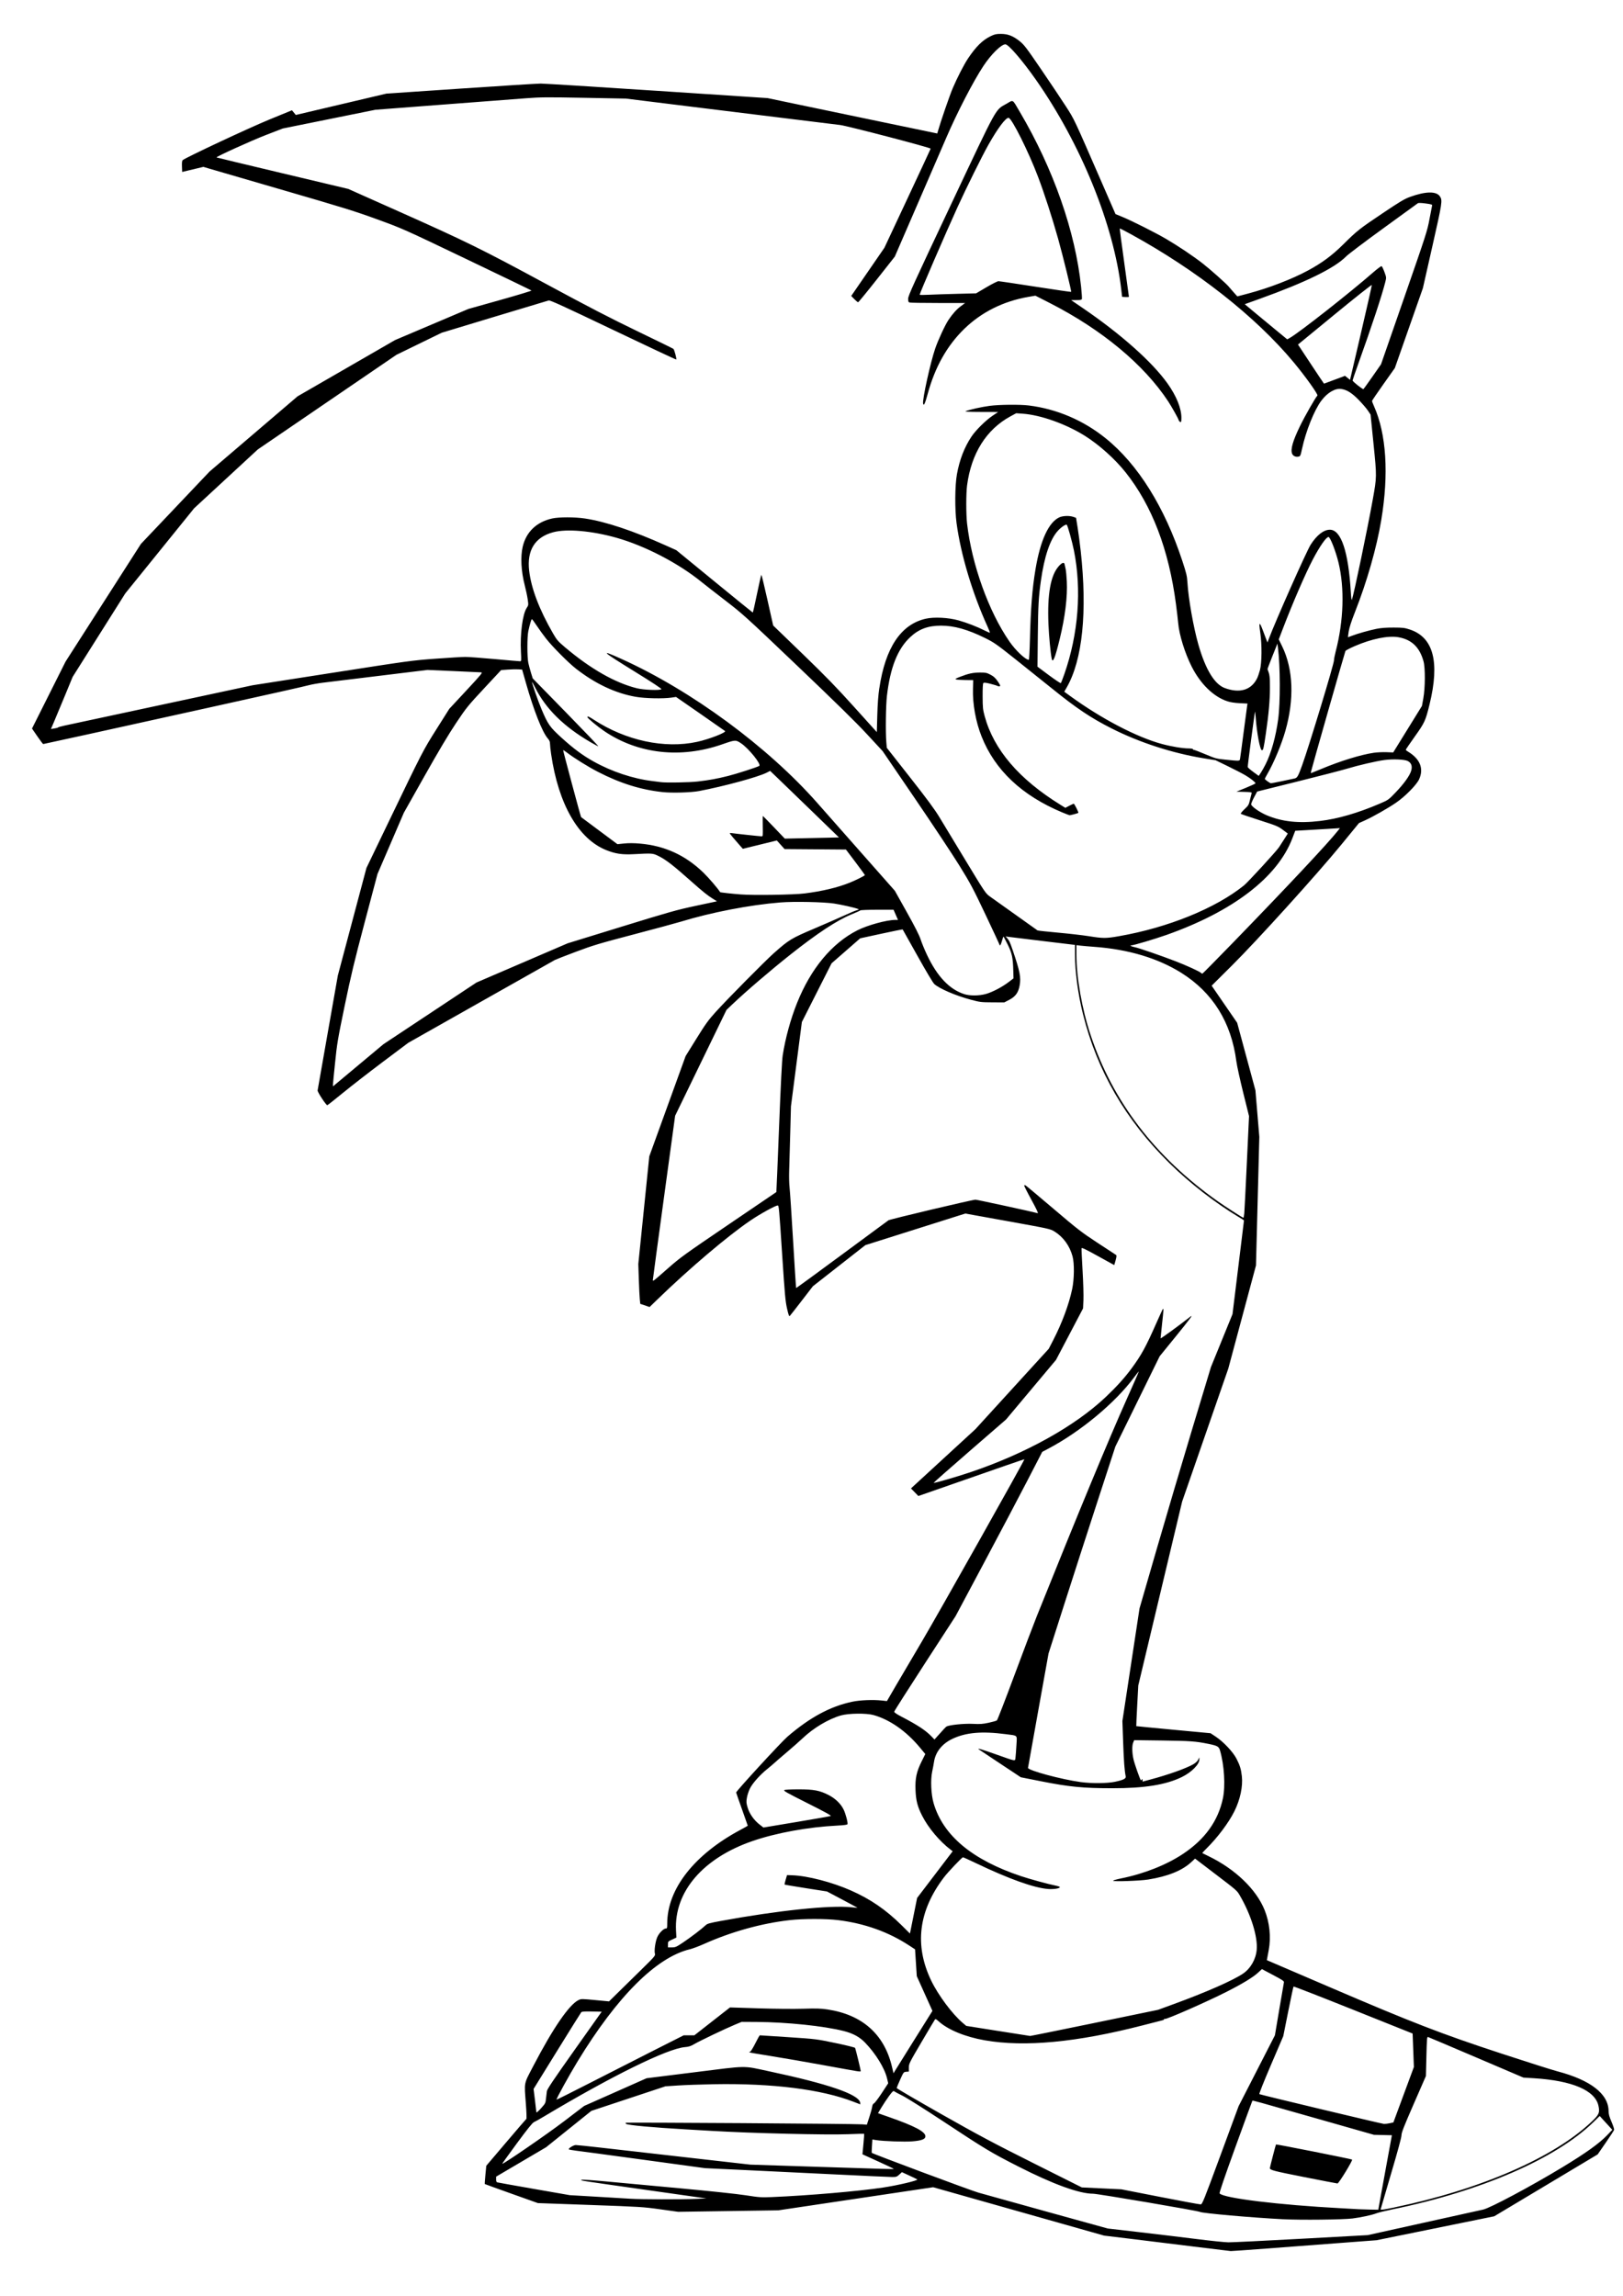 <?xml version="1.0" encoding="UTF-8" standalone="no"?>
<!-- Created with Inkscape (http://www.inkscape.org/) -->

<svg
   xmlns:dc="http://purl.org/dc/elements/1.1/"
   xmlns:cc="http://creativecommons.org/ns#"
   xmlns:rdf="http://www.w3.org/1999/02/22-rdf-syntax-ns#"
   xmlns:svg="http://www.w3.org/2000/svg"
   xmlns="http://www.w3.org/2000/svg"
   xmlns:sodipodi="http://sodipodi.sourceforge.net/DTD/sodipodi-0.dtd"
   xmlns:inkscape="http://www.inkscape.org/namespaces/inkscape"
   width="210mm"
   height="297mm"
   viewBox="0 0 744.094 1052.362"
   id="svg2"
   version="1.1"
   inkscape:version="0.91 r13725"
   sodipodi:docname="gravure-sega-sonic-relax-geek-1.svg">
  <title
     id="title3349">Sonic Relax</title>
  <defs
     id="defs4" />
  <sodipodi:namedview
     id="base"
     pagecolor="#ffffff"
     bordercolor="#666666"
     borderopacity="1.0"
     inkscape:pageopacity="0.0"
     inkscape:pageshadow="2"
     inkscape:zoom="0.35"
     inkscape:cx="847.99996"
     inkscape:cy="288.57143"
     inkscape:document-units="px"
     inkscape:current-layer="layer1"
     showgrid="false"
     inkscape:window-width="1538"
     inkscape:window-height="877"
     inkscape:window-x="-8"
     inkscape:window-y="-8"
     inkscape:window-maximized="1" />
  <g
     inkscape:label="Calque 1"
     inkscape:groupmode="layer"
     id="layer1">
    <path
       style="fill:#000000"
       d="m 546.755,1029.724 c -9.248,-1.149 -22.156,-2.735 -28.684,-3.524 l -11.869,-1.434 -39.192,-11.088 -39.192,-11.088 -35.486,5.294 -35.486,5.294 -22.972,0.339 -22.972,0.339 -8.186,-1.143 c -7.871,-1.099 -9.108,-1.176 -32.148,-1.998 l -23.962,-0.856 -12.115,-4.313 c -6.663,-2.372 -12.167,-4.365 -12.23,-4.429 -0.063,-0.064 0.065,-1.973 0.285,-4.242 l 0.4,-4.127 9.062,-10.661 c 4.984,-5.863 9.181,-10.743 9.327,-10.843 0.146,-0.1 0.046,-3.098 -0.221,-6.662 -0.79,-10.525 -1.099,-8.954 3.486,-17.745 8.974,-17.207 16.394,-28.004 20.645,-30.042 1.211,-0.58 1.481,-0.58 7.618,0.003 l 6.363,0.604 3.53,-3.475 c 1.942,-1.911 6.736,-6.618 10.653,-10.459 6.928,-6.793 7.115,-7.011 6.841,-7.983 -0.381,-1.355 0.21,-5.477 1.077,-7.512 0.776,-1.822 2.9,-3.979 3.919,-3.979 0.594,0 0.658,-0.223 0.658,-2.288 0,-15.791 12.349,-31.592 33.548,-42.927 1.859,-0.994 3.38,-1.85 3.38,-1.903 0,-0.053 -1.175,-3.388 -2.611,-7.412 -1.436,-4.024 -2.66,-7.537 -2.72,-7.808 -0.118,-0.531 20.608,-23.085 23.52,-25.595 10.246,-8.832 19.694,-13.924 29.734,-16.022 3.601,-0.753 9.502,-0.99 13.567,-0.546 l 2.308,0.252 4.111,-7.08 c 2.261,-3.894 7.667,-13.076 12.013,-20.404 7.293,-12.294 47.13,-83.098 46.891,-83.34 -0.087,-0.088 -9.248,3.082 -46.408,16.06 l -2.187,0.764 -1.7,-1.739 -1.7,-1.739 14.767,-13.573 14.767,-13.573 16.815,-18.422 16.815,-18.422 2.04,-3.954 c 4.056,-7.863 7.229,-16.408 8.705,-23.439 0.965,-4.599 1.047,-11.756 0.171,-14.989 -1.319,-4.869 -4.287,-8.941 -8.322,-11.417 -1.903,-1.168 -2.333,-1.263 -21.391,-4.702 l -19.449,-3.51 -22.915,7.241 -22.915,7.241 -12.034,9.429 -12.034,9.429 -5.043,6.551 c -2.774,3.603 -5.241,6.752 -5.483,6.998 -0.366,0.373 -0.583,-0.18 -1.305,-3.331 -0.756,-3.296 -1.035,-6.349 -2.187,-23.929 -1.493,-22.766 -1.542,-23.316 -2.119,-23.316 -1.041,0 -8.091,3.891 -12.561,6.933 -10.505,7.15 -28.068,22.062 -42.676,36.236 l -3.469,3.366 -2.143,-0.728 -2.143,-0.728 -0.216,-2.138 c -0.119,-1.176 -0.32,-5.285 -0.446,-9.132 l -0.23,-6.995 2.514,-24.661 2.514,-24.661 8.328,-22.987 8.328,-22.987 4.913,-7.921 c 4.218,-6.8 5.473,-8.541 8.877,-12.306 5.31,-5.875 22.638,-23.394 26.705,-26.999 6.908,-6.123 7.921,-6.739 18.466,-11.22 5.279,-2.243 11.453,-4.939 13.72,-5.989 2.267,-1.051 4.767,-2.104 5.557,-2.341 1.333,-0.4 1.38,-0.451 0.659,-0.724 -1.577,-0.596 -7.474,-1.921 -10.832,-2.434 -4.757,-0.726 -18.38,-1.003 -24.608,-0.5 -14.076,1.137 -31.664,4.533 -45.662,8.818 -2.062,0.631 -11.761,3.254 -21.553,5.829 -15.998,4.207 -18.692,5.015 -26.56,7.972 -4.815,1.81 -9.118,3.484 -9.561,3.721 -0.443,0.237 -15.76,8.883 -34.038,19.213 l -33.231,18.782 -11.609,8.713 c -6.385,4.792 -14.678,11.231 -18.43,14.308 -3.752,3.077 -6.942,5.592 -7.089,5.589 -0.581,-0.012 -4.552,-6.062 -4.444,-6.771 0.06,-0.395 2.172,-12.409 4.693,-26.698 l 4.583,-25.98 6.556,-24.648 6.556,-24.648 9.624,-19.985 c 16.377,-34.008 16.257,-33.776 22.583,-43.801 l 5.78,-9.161 7.741,-8.325 c 7.061,-7.594 7.662,-8.332 6.85,-8.4 -0.49,-0.042 -6.232,-0.306 -12.76,-0.588 l -11.869,-0.512 -21.925,2.675 c -12.059,1.471 -23.706,2.891 -25.882,3.154 -2.176,0.263 -5.143,0.789 -6.594,1.168 -2.789,0.729 -14.425,3.34 -45.17,10.137 -49.418,10.925 -76.346,16.845 -76.573,16.834 -0.137,-0.007 -1.348,-1.609 -2.691,-3.561 l -2.442,-3.548 7.693,-15.342 7.693,-15.342 17.279,-26.979 17.279,-26.979 15.716,-16.565 15.716,-16.565 20.188,-17.252 20.188,-17.252 22.344,-12.893 22.344,-12.893 16.815,-7.137 16.815,-7.137 14.584,-4.098 c 8.021,-2.254 14.475,-4.208 14.342,-4.342 -0.133,-0.134 -13.446,-6.562 -29.585,-14.285 -29.248,-13.996 -29.382,-14.056 -41.048,-18.312 -10.249,-3.739 -15.58,-5.396 -42.862,-13.316 -17.136,-4.975 -32.455,-9.434 -34.042,-9.909 l -2.884,-0.864 -4.864,1.166 -4.864,1.166 -0.097,-2.495 c -0.067,-1.719 0.036,-2.624 0.33,-2.908 1.105,-1.069 30.371,-14.781 39.771,-18.634 l 10.33,-4.234 0.887,1.073 0.887,1.073 20.765,-4.893 20.765,-4.893 33.96,-2.296 c 18.678,-1.263 35.228,-2.299 36.778,-2.303 1.55,-0.004 25.585,1.492 53.412,3.325 l 50.595,3.332 15.166,3.176 c 8.342,1.747 25.849,5.395 38.905,8.108 l 23.739,4.933 0.29,-1.032 c 1.182,-4.203 5.387,-16.411 6.78,-19.684 2.044,-4.803 5.184,-10.916 7.016,-13.656 3.655,-5.468 6.727,-8.484 10.454,-10.264 1.785,-0.853 2.515,-1.012 4.616,-1.009 3.213,0.005 5.522,0.895 8.564,3.299 2.068,1.635 3.02,2.881 9.851,12.885 4.159,6.092 9.249,13.699 11.313,16.905 4.062,6.312 3.438,4.986 16.948,35.996 l 5.887,13.513 3.157,1.298 c 4.425,1.819 15.232,7.263 20.137,10.142 5.618,3.298 12.647,8.025 16.815,11.307 3.678,2.896 10.876,9.314 11.852,10.567 0.321,0.413 1.33,1.574 2.241,2.582 l 1.657,1.832 4.901,-1.295 c 9.454,-2.499 20.194,-6.632 27.464,-10.57 6.502,-3.521 11.009,-6.855 16.174,-11.963 6.458,-6.386 7.329,-7.075 18.144,-14.34 7.71,-5.179 9.936,-6.511 12.36,-7.397 7.252,-2.651 12.231,-2.739 13.849,-0.244 1.201,1.852 1.078,2.662 -3.463,22.736 l -4.36,19.273 -6.431,18.319 -6.431,18.319 -5.239,7.394 c -2.881,4.067 -5.239,7.537 -5.239,7.713 0,0.176 0.436,1.301 0.969,2.502 5.626,12.668 6.786,30.99 3.291,52.005 -2.118,12.736 -6.555,28.278 -12.055,42.228 -1.658,4.205 -2.603,7.125 -2.884,8.91 -0.23,1.46 -0.375,2.655 -0.322,2.655 0.053,0 0.822,-0.289 1.71,-0.642 2.446,-0.974 8.109,-2.576 11.434,-3.235 2.036,-0.403 4.468,-0.583 7.748,-0.574 4.27,0.013 5.068,0.109 7.471,0.906 10.829,3.587 13.786,14.872 9.008,34.384 -1.823,7.445 -2.219,8.306 -6.744,14.659 -2.272,3.19 -4.131,5.917 -4.131,6.059 0,0.143 0.434,0.519 0.965,0.835 5.587,3.334 7.394,7.823 5.128,12.739 -1.178,2.556 -6.39,7.842 -10.544,10.694 -3.666,2.517 -10.626,6.475 -14.275,8.117 l -2.735,1.231 -8.015,9.79 c -11.213,13.696 -38.364,43.701 -50.15,55.422 l -9.378,9.326 5.845,8.499 5.845,8.499 4.189,15.482 4.189,15.482 0.892,10.659 0.892,10.659 -0.766,29.478 -0.765,29.478 -6.349,23.649 -6.349,23.649 -10.58,30.477 -10.58,30.477 -10.05,42.135 -10.05,42.135 -0.502,9.295 c -0.276,5.113 -0.464,9.324 -0.417,9.359 0.047,0.035 7.726,0.779 17.065,1.655 l 16.98,1.592 2.308,1.522 c 3.623,2.389 7.997,7.034 9.623,10.218 1.554,3.045 2.056,4.696 2.426,7.994 0.524,4.665 -0.777,10.738 -3.447,16.095 -2.604,5.225 -7.766,12.097 -12.797,17.04 -1.115,1.096 -1.963,2.034 -1.884,2.084 0.079,0.051 1.331,0.666 2.782,1.367 12.274,5.933 21.926,15.192 25.772,24.722 2.296,5.69 2.994,12.402 1.901,18.298 -0.271,1.466 -0.577,3.12 -0.68,3.676 l -0.186,1.011 28.799,12.361 c 37.939,16.284 51.174,21.404 78.605,30.408 11.776,3.865 23.377,7.545 25.781,8.177 15.304,4.024 23.49,10.406 23.49,18.314 0,1.27 0.347,2.522 1.34,4.835 0.737,1.717 1.277,3.364 1.201,3.66 -0.077,0.296 -1.806,2.954 -3.842,5.906 l -3.702,5.367 -23.712,14.185 -23.712,14.185 -26.951,5.484 -26.951,5.484 -17.639,1.335 c -9.702,0.734 -24.597,1.861 -33.101,2.505 -8.504,0.643 -15.774,1.155 -16.156,1.137 -0.381,-0.018 -8.26,-0.973 -17.509,-2.122 z m 49.825,-3.511 30.482,-1.669 25.623,-5.673 c 14.093,-3.12 26.365,-5.836 27.271,-6.034 3.272,-0.716 21.952,-10.684 36.24,-19.338 11.045,-6.69 17.006,-10.967 20.758,-14.893 l 2.238,-2.342 -2.887,-3.16 -2.887,-3.16 -2.827,2.753 c -17.28,16.825 -51.449,31.67 -92.141,40.031 -3.244,0.667 -6.594,1.489 -7.443,1.827 -1.892,0.753 -7.122,1.884 -10.892,2.355 -4.504,0.562 -23.739,0.77 -31.982,0.346 -14.327,-0.738 -36.884,-2.731 -37.975,-3.355 -0.913,-0.522 -46.834,-8.335 -48.992,-8.335 -6.382,0 -18.34,-4.355 -34.365,-12.515 -12.543,-6.387 -14.959,-7.841 -34.969,-21.047 -8.081,-5.333 -16.223,-10.453 -18.094,-11.377 -1.871,-0.924 -3.596,-1.844 -3.834,-2.043 -0.336,-0.281 -0.846,0.203 -2.281,2.163 -1.017,1.389 -2.577,3.737 -3.467,5.218 l -1.619,2.692 5.014,1.756 c 11.834,4.145 16.718,6.721 16.718,8.82 0,1.333 -1.675,1.98 -6.041,2.333 -3.582,0.289 -13.337,-0.058 -16.581,-0.589 l -1.686,-0.276 -0.193,3.013 c -0.106,1.657 -0.156,3.051 -0.111,3.097 0.495,0.5 45.165,17.176 48.845,18.234 2.72,0.782 17.186,4.806 32.146,8.942 l 27.201,7.519 14.837,1.718 c 8.16,0.945 19.955,2.363 26.212,3.152 6.256,0.788 12.685,1.45 14.287,1.471 1.602,0.02 16.629,-0.714 33.395,-1.632 z m 35.876,-16.4 c 0.302,-1.694 1.704,-9.376 3.116,-17.07 l 2.567,-13.989 -4.098,-0.093 -4.098,-0.093 -25.603,-7.289 c -29.309,-8.344 -29.985,-8.531 -30.168,-8.329 -0.075,0.083 -3.557,9.589 -7.737,21.126 -4.993,13.779 -7.495,21.105 -7.293,21.352 1.79,2.179 27.219,5.279 55.698,6.792 3.717,0.197 7.427,0.404 8.243,0.459 0.816,0.055 3.135,0.126 5.154,0.158 l 3.67,0.058 0.55,-3.081 z m -34.734,-11.921 c -13.926,-2.75 -15.502,-3.166 -15.519,-4.091 -0.006,-0.339 2.666,-10.677 2.796,-10.819 0.161,-0.175 34.605,6.665 34.892,6.93 0.392,0.361 -6.098,10.967 -6.701,10.951 -0.272,-0.01 -7.233,-1.344 -15.469,-2.97 z m 41.419,13.987 c 39.791,-8.286 73.436,-22.947 90.829,-39.579 3.168,-3.029 3.535,-3.924 2.877,-7.021 -1.499,-7.061 -11.978,-11.55 -29.516,-12.645 l -4.91,-0.307 -21.596,-9.222 c -11.878,-5.072 -21.831,-9.292 -22.119,-9.377 -0.466,-0.138 -0.548,0.847 -0.746,8.868 l -0.223,9.023 -5.6,12.824 c -4.528,10.367 -5.6,13.11 -5.6,14.318 0,0.958 -1.715,7.291 -4.781,17.653 -2.629,8.888 -4.781,16.232 -4.781,16.321 0,0.331 1.421,0.134 6.168,-0.855 z m -79.575,-23.965 8.298,-22.483 8.322,-16.243 8.322,-16.243 1.979,-11.736 c 1.089,-6.455 2.053,-12.061 2.142,-12.459 0.144,-0.64 -0.424,-1.034 -4.96,-3.436 l -5.122,-2.713 -1.839,1.698 c -2.246,2.074 -7.273,5.121 -14.37,8.711 -9.369,4.739 -27.719,12.8 -28.305,12.433 -0.166,-0.103 -0.301,-0.047 -0.301,0.126 0,0.173 -0.334,0.393 -0.742,0.49 -0.408,0.097 -4.525,1.152 -9.149,2.344 -30.151,7.774 -54.099,10.036 -72.371,6.836 -9.03,-1.581 -16.9,-4.833 -21.206,-8.764 -0.988,-0.902 -1.373,-1.084 -1.621,-0.766 -0.179,0.23 -2.942,4.87 -6.141,10.311 -5.638,9.591 -5.816,9.95 -5.816,11.721 l 0,1.827 -1.208,0.103 c -1.192,0.102 -1.23,0.151 -2.786,3.601 -0.868,1.924 -1.585,3.655 -1.594,3.848 -0.01,0.193 9.18,5.559 20.42,11.925 17.242,9.765 23.877,13.298 42.45,22.603 l 22.013,11.029 9.067,0.435 9.067,0.435 17.804,3.487 c 9.792,1.918 18.152,3.459 18.577,3.424 0.71,-0.058 1.441,-1.874 9.071,-22.546 z m -240.474,20.026 4.78,-0.208 -27.86,-3.951 c -31.543,-4.474 -29.81,-4.204 -29.428,-4.59 0.162,-0.164 4.854,0.14 10.818,0.701 5.793,0.545 21.14,1.968 34.106,3.163 13.876,1.279 26.355,2.603 30.333,3.22 6.257,0.969 7.15,1.031 12.034,0.828 16.662,-0.692 39.726,-2.669 50.989,-4.371 6.871,-1.038 16.138,-3.238 15.664,-3.717 -0.096,-0.097 -1.717,-0.886 -3.604,-1.754 l -3.43,-1.579 -1.202,1.113 c -1.096,1.014 -1.385,1.113 -3.268,1.112 -1.136,-3.3e-4 -14.083,-0.593 -28.772,-1.318 -14.688,-0.724 -33.531,-1.636 -41.873,-2.027 l -15.166,-0.709 -27.695,-3.785 c -15.232,-2.082 -29.29,-3.975 -31.24,-4.207 -1.949,-0.232 -3.544,-0.532 -3.544,-0.666 0,-0.58 2.278,-1.943 3.247,-1.943 0.573,0 5.603,0.521 11.179,1.157 5.576,0.636 23.342,2.657 39.482,4.49 l 29.344,3.333 25.717,0.836 c 38.495,1.251 40.059,1.295 40.059,1.115 0,-0.091 -3.23,-1.633 -7.178,-3.426 l -7.178,-3.26 0.441,-4.655 c 0.243,-2.56 0.394,-4.697 0.337,-4.75 -0.058,-0.052 -3.369,0.036 -7.358,0.196 -9.849,0.396 -44.604,-0.455 -62.644,-1.534 -1.632,-0.098 -6.899,-0.404 -11.705,-0.68 -15.139,-0.871 -26.434,-1.902 -27.393,-2.501 -0.246,-0.154 -0.34,-0.388 -0.209,-0.521 0.251,-0.254 105.126,0.435 108.557,0.714 l 1.99,0.161 1.12,-3.416 c 0.616,-1.879 1.204,-4.016 1.307,-4.748 0.127,-0.905 0.402,-1.428 0.859,-1.631 0.37,-0.164 1.986,-2.301 3.591,-4.747 l 2.919,-4.449 -0.535,-2.247 c -1.119,-4.696 -5.164,-11.281 -10.039,-16.343 -2.543,-2.64 -5.495,-4.252 -9.797,-5.35 -9.014,-2.301 -26.091,-4.082 -39.894,-4.162 l -6.924,-0.04 -3.132,1.299 c -4.334,1.797 -16.231,7.483 -18.638,8.908 -1.573,0.931 -2.462,1.216 -4.285,1.37 -8.025,0.68 -33.645,13.296 -64.615,31.818 -1.995,1.193 -4.059,2.353 -4.586,2.579 -0.673,0.287 -3.001,3.183 -7.793,9.693 -3.759,5.106 -6.789,9.334 -6.735,9.394 0.323,0.358 20.579,-13.568 28.346,-19.489 l 9.232,-7.037 14.306,-6.347 14.306,-6.347 21.929,-2.738 c 25.105,-3.135 21.793,-3.091 34.193,-0.454 27.13,5.769 41.074,10.549 41.789,14.325 0.087,0.458 0.119,0.832 0.071,0.832 -0.047,0 -1.449,-0.532 -3.115,-1.182 -14.594,-5.694 -37.246,-8.534 -64.133,-8.041 -5.803,0.106 -13.147,0.365 -16.32,0.576 l -5.77,0.382 -16.98,5.629 -16.98,5.629 -10.374,8.334 -10.374,8.334 -11.456,6.74 -11.456,6.74 -0.012,1.227 c -0.009,0.887 0.148,1.275 0.565,1.4 0.317,0.095 7.921,1.453 16.897,3.018 l 16.32,2.845 11.705,0.679 c 6.438,0.373 13.633,0.802 15.991,0.953 5.09,0.325 23.404,0.373 30.168,0.079 z m 59.183,-61.172 c -8.342,-1.525 -19.538,-3.466 -24.881,-4.312 -5.343,-0.846 -9.778,-1.603 -9.856,-1.681 -0.077,-0.078 0.111,-0.24 0.419,-0.36 0.308,-0.119 1.369,-1.847 2.358,-3.838 0.989,-1.992 1.908,-3.621 2.042,-3.621 0.134,-4e-5 6.001,0.382 13.037,0.848 12.739,0.844 12.83,0.856 21.584,2.677 4.835,1.006 8.903,2.011 9.04,2.233 0.246,0.4 2.577,9.968 2.577,10.58 0,0.463 0.147,0.486 -16.32,-2.525 z m 258.923,26.473 1.62,-0.351 4.702,-12.705 4.702,-12.705 -0.288,-7.668 -0.288,-7.668 -27.201,-10.885 c -14.96,-5.987 -27.289,-10.788 -27.396,-10.669 -0.107,0.119 -1.21,5.285 -2.451,11.48 l -2.256,11.264 -5.66,13.218 c -3.405,7.952 -5.515,13.276 -5.297,13.363 1.168,0.468 56.27,13.636 57.139,13.654 0.58,0.013 1.784,-0.135 2.675,-0.328 z M 250.323,961.947 c 0.119,-1.199 0.303,-2.735 0.408,-3.413 0.144,-0.931 3.245,-5.541 12.658,-18.819 l 12.467,-17.586 -4.49,-0.093 c -3.325,-0.069 -4.589,0.017 -4.872,0.333 -0.21,0.234 -5.216,8.245 -11.124,17.801 l -10.741,17.374 0.63,5.108 c 0.346,2.81 0.637,5.333 0.647,5.608 0.01,0.275 0.958,-0.543 2.109,-1.817 2.015,-2.231 2.099,-2.396 2.308,-4.497 z m 49.217,-21.961 13.914,-7.032 2.444,0 2.444,0 8.171,-6.39 8.171,-6.39 13.058,0.412 c 7.466,0.235 16.235,0.314 20.477,0.184 6.092,-0.187 8.083,-0.128 11.132,0.328 15.909,2.381 26.009,11.312 29.555,26.133 l 0.746,3.119 0.667,-1.121 c 0.367,-0.616 4.048,-6.517 8.179,-13.112 4.132,-6.595 7.846,-12.524 8.253,-13.175 l 0.741,-1.184 -3.588,-7.959 -3.588,-7.959 -0.394,-6.144 -0.394,-6.144 -2.658,-1.739 c -9.57,-6.262 -20.437,-10.147 -32.603,-11.655 -5.629,-0.698 -16.122,-0.691 -22.313,0.014 -12.933,1.473 -26.817,5.348 -39.4,10.997 -2.176,0.977 -4.995,2.027 -6.264,2.333 -15.42,3.721 -33.345,21.626 -51.499,51.442 -3.808,6.254 -9.661,16.858 -9.661,17.502 0,0.112 6.862,-3.314 15.249,-7.612 8.387,-4.299 21.51,-10.98 29.163,-14.848 z m 202.26,-12.706 29.128,-6.007 6.924,-2.531 c 15.105,-5.522 27.4,-10.922 32.042,-14.073 3.492,-2.37 5.904,-6.6 6.269,-10.993 0.496,-5.98 -2.622,-16.009 -7.683,-24.715 -1.427,-2.454 -1.063,-2.139 -12.579,-10.912 l -7.999,-6.093 -1.833,1.692 c -4.137,3.819 -10.677,6.453 -19.591,7.888 -3.849,0.62 -16.156,1.052 -16.156,0.567 0,-0.184 1.669,-0.67 3.709,-1.08 10.517,-2.114 20.861,-6.225 28.467,-11.313 9.982,-6.677 15.965,-15.025 18.16,-25.34 1.213,-5.696 0.63,-15.343 -1.327,-21.983 -0.538,-1.824 -1.144,-2.17 -5.272,-3.016 -5.837,-1.195 -8.407,-1.383 -21.182,-1.549 l -12.887,-0.167 -0.466,1.117 c -0.593,1.421 -0.523,4.775 0.161,7.718 0.5,2.15 2.948,9.112 3.345,9.513 0.102,0.103 0.323,-0.033 0.492,-0.303 0.244,-0.39 0.308,-0.343 0.312,0.233 l 0.005,0.723 3.585,-0.95 c 7.989,-2.117 16.404,-5.11 19.656,-6.989 1.036,-0.599 1.892,-1.396 2.224,-2.07 l 0.54,-1.096 0.021,0.939 c 0.051,2.25 -3.612,5.927 -8.057,8.09 -7.321,3.562 -17.107,5.132 -31.917,5.122 -13.375,-0.01 -19.716,-0.632 -32.682,-3.206 l -9.208,-1.829 -9.585,-6.353 c -5.272,-3.494 -9.647,-6.407 -9.723,-6.473 -0.68,-0.592 1.234,-0.035 7.591,2.21 9.989,3.527 9.064,3.384 9.304,1.442 0.109,-0.884 0.298,-3.426 0.42,-5.65 0.259,-4.729 0.792,-4.184 -4.813,-4.92 -11.087,-1.456 -18.404,-0.807 -24.65,2.186 -4.658,2.232 -7.653,6.006 -8.322,10.486 -0.161,1.075 -0.537,3.079 -0.836,4.453 -0.818,3.76 -0.518,10.502 0.644,14.489 4.322,14.819 17.708,25.994 40.082,33.461 4.163,1.389 12.433,3.647 15.913,4.344 1.043,0.209 1.896,0.513 1.896,0.676 0,0.619 -2.821,1.065 -5.44,0.861 -6.469,-0.504 -17.987,-4.632 -33.079,-11.856 -3.071,-1.47 -5.73,-2.672 -5.909,-2.672 -0.455,0 -6.853,6.742 -8.692,9.16 -11.691,15.369 -13.66,31.11 -5.913,47.285 3.216,6.715 9.696,15.415 14.524,19.498 l 1.59,1.345 14.454,2.287 c 7.95,1.258 14.625,2.304 14.835,2.325 0.209,0.021 13.488,-2.665 29.509,-5.969 z m -188.592,-36.91 c 3.426,-2.291 8.541,-6.194 10.276,-7.84 0.813,-0.771 1.711,-1.026 7.089,-2.015 25.874,-4.756 50.223,-7.306 59.735,-6.255 1.541,0.17 2.83,0.291 2.864,0.268 0.034,-0.023 -3.112,-1.722 -6.99,-3.777 l -7.052,-3.735 -9.633,-1.505 c -5.298,-0.828 -9.698,-1.571 -9.777,-1.651 -0.079,-0.08 0.139,-1.092 0.484,-2.248 l 0.629,-2.102 2.456,0.086 c 6.967,0.245 18.214,3.164 26.783,6.95 9.033,3.991 16.086,8.828 23.319,15.992 l 3.796,3.76 1.64,-8.152 1.64,-8.152 8.156,-10.708 8.156,-10.708 -0.921,-0.695 c -5.055,-3.815 -10.275,-10.032 -13.095,-15.596 -2.136,-4.214 -2.839,-6.948 -3.025,-11.76 -0.208,-5.383 0.443,-8.398 2.857,-13.241 l 1.627,-3.263 -2.467,-2.97 c -6.239,-7.512 -13.815,-12.815 -21.293,-14.904 -3.282,-0.917 -11.455,-0.816 -14.936,0.184 -5.751,1.653 -12.647,5.78 -17.639,10.556 -1.179,1.128 -4.369,3.939 -7.089,6.248 -2.72,2.309 -5.397,4.621 -5.948,5.139 -0.551,0.518 -1.987,1.732 -3.191,2.699 -3.271,2.628 -6.694,6.497 -7.853,8.875 -0.561,1.15 -1.183,3.055 -1.382,4.232 -0.321,1.895 -0.281,2.412 0.35,4.512 0.856,2.845 2.899,5.745 5.449,7.733 l 1.778,1.386 15.125,-2.523 c 8.319,-1.388 15.392,-2.63 15.719,-2.761 0.431,-0.172 -2.489,-1.785 -10.642,-5.877 -9.273,-4.655 -11.133,-5.701 -10.65,-5.991 0.352,-0.211 2.95,-0.351 6.52,-0.351 6.999,0 9.635,0.491 13.721,2.557 3.142,1.589 5.679,4.028 6.979,6.711 0.949,1.957 2.024,6.039 1.768,6.713 -0.102,0.27 -1.62,0.476 -4.618,0.628 -13.459,0.682 -27.952,3.319 -38.875,7.072 -22.789,7.83 -36.048,23.339 -35.111,41.07 l 0.169,3.197 -1.937,0.897 c -1.898,0.88 -1.937,0.924 -1.937,2.248 l 0,1.351 1.782,0 c 1.651,0 2.033,-0.168 5.193,-2.281 z m 197.965,-73.628 c 3.827,-0.798 5.147,-1.456 4.933,-2.458 -0.54,-2.525 -0.871,-6.905 -1.175,-15.561 l -0.346,-9.826 3.926,-25.814 3.926,-25.814 7.811,-26.979 c 4.296,-14.839 11.663,-39.732 16.371,-55.319 l 8.561,-28.339 4.943,-12.13 4.943,-12.13 2.631,-21.438 c 1.447,-11.791 2.631,-21.479 2.631,-21.529 0,-0.05 -1.076,-0.736 -2.39,-1.525 -10.909,-6.545 -22.579,-15.619 -31.866,-24.778 -20.063,-19.787 -33.09,-42.271 -39.568,-68.292 -2.276,-9.144 -3.657,-19.427 -3.657,-27.238 l 0,-4.441 -14.754,-1.77 c -8.115,-0.973 -15.274,-1.848 -15.908,-1.944 l -1.154,-0.174 0.701,0.797 c 0.981,1.115 1.322,1.856 2.638,5.725 3.246,9.545 3.765,12.21 3.104,15.946 -0.582,3.288 -1.902,5.109 -4.789,6.605 l -2.249,1.166 -5.472,-0.025 c -5.188,-0.024 -5.703,-0.087 -9.923,-1.218 -6.922,-1.855 -14.361,-5.05 -16.712,-7.178 -0.569,-0.515 -3.885,-6.077 -7.689,-12.896 -3.679,-6.595 -6.738,-12.051 -6.799,-12.124 -0.061,-0.073 -4.466,0.813 -9.79,1.969 l -9.68,2.102 -6.564,5.733 -6.564,5.733 -6.806,13.449 -6.806,13.449 -2.502,19.319 -2.502,19.319 -0.331,12.49 c -0.182,6.87 -0.403,14.589 -0.491,17.154 -0.088,2.565 -0.006,5.937 0.181,7.494 0.187,1.557 0.915,12.552 1.618,24.432 0.702,11.881 1.331,21.655 1.396,21.721 0.065,0.066 9.459,-6.785 20.875,-15.225 11.416,-8.44 21.064,-15.554 21.44,-15.809 0.745,-0.506 38.526,-9.457 39.916,-9.457 0.688,0 26.545,5.616 28.535,6.197 0.364,0.106 -0.646,-2.03 -2.929,-6.192 -1.917,-3.495 -3.397,-6.443 -3.29,-6.552 0.107,-0.108 0.387,-0.115 0.621,-0.015 0.234,0.1 5.945,4.878 12.691,10.616 11.274,9.592 12.915,10.861 20.323,15.721 4.432,2.908 8.244,5.403 8.471,5.544 0.324,0.202 0.285,0.729 -0.178,2.457 -0.324,1.21 -0.616,2.2 -0.648,2.2 -0.032,0 -3.386,-1.849 -7.452,-4.109 -5.459,-3.034 -7.423,-3.98 -7.509,-3.614 -0.064,0.272 0.141,4.857 0.455,10.188 0.314,5.331 0.493,11.426 0.397,13.544 l -0.174,3.851 -6.2,11.804 -6.199,11.804 -11.451,13.656 -11.451,13.656 -16.675,14.46 c -9.171,7.953 -16.613,14.522 -16.537,14.598 0.219,0.221 10.386,-2.716 16.516,-4.771 25.498,-8.547 48.214,-21.148 62.471,-34.653 4.811,-4.557 8.611,-8.763 11.682,-12.931 4.627,-6.279 6.558,-9.809 11.577,-21.169 1.416,-3.206 2.699,-5.971 2.851,-6.145 0.397,-0.456 0.355,0.326 -0.381,7.009 -0.361,3.281 -0.658,6.155 -0.659,6.388 -0.003,0.317 8.533,-5.889 13.762,-10.006 1.339,-1.054 -0.383,1.263 -6.885,9.264 l -7.297,8.979 -10.156,20.697 -10.156,20.697 -8.075,24.769 c -4.441,13.623 -11.334,34.961 -15.317,47.418 l -7.242,22.649 -4.679,25.98 c -2.573,14.289 -4.704,26.188 -4.734,26.443 -0.138,1.148 15.181,5.292 24.104,6.521 4.941,0.681 12.18,0.624 15.762,-0.123 z m -80.303,-22.1 c 1.324,-1.511 2.672,-2.938 2.996,-3.171 1.07,-0.769 8.028,-1.496 12.246,-1.28 3.224,0.165 4.427,0.08 7.17,-0.51 1.812,-0.39 3.507,-0.876 3.766,-1.08 0.259,-0.204 3.841,-9.439 7.959,-20.522 4.118,-11.083 8.781,-23.374 10.361,-27.313 18.739,-46.704 32.963,-81.037 41.081,-99.158 3.167,-7.068 5.715,-12.895 5.662,-12.948 -0.052,-0.053 -1.004,1.13 -2.114,2.629 -8.716,11.762 -24.667,25.012 -39.523,32.829 l -2.646,1.393 -6.75,13.063 c -3.713,7.185 -12.652,24.131 -19.866,37.659 l -13.116,24.596 -14.042,21.631 c -7.723,11.897 -14.061,21.866 -14.085,22.153 -0.029,0.343 1.102,1.118 3.303,2.264 7.582,3.948 11.222,6.358 13.955,9.242 0.639,0.675 1.179,1.237 1.199,1.249 0.02,0.012 1.12,-1.214 2.444,-2.725 z m -124.637,-213.255 c 5.703,-5.016 7.514,-6.324 27.86,-20.134 11.968,-8.123 21.797,-14.797 21.841,-14.83 0.044,-0.033 0.602,-13.388 1.238,-29.678 0.76,-19.438 1.333,-30.763 1.668,-32.949 1.196,-7.813 3.639,-16.73 6.61,-24.123 6.32,-15.728 15.913,-27.274 27.601,-33.22 4.632,-2.357 13.452,-4.776 17.409,-4.776 l 1.242,0 -1.019,-2.332 -1.019,-2.332 -7.468,0 c -4.108,0 -7.609,0.136 -7.781,0.302 -0.172,0.166 -2.019,1 -4.105,1.854 -6.627,2.713 -15.646,8.652 -27.927,18.39 -9.213,7.305 -20.386,16.879 -26.656,22.839 l -2.654,2.523 -11.775,24.26 -11.775,24.26 -5.106,37.374 c -2.808,20.556 -5.106,37.614 -5.106,37.907 0,0.747 0.061,0.7 6.924,-5.335 z m 264.23,-25.23 c 0.103,-1.145 0.636,-11.635 1.183,-23.31 l 0.996,-21.229 -2.67,-10.747 c -1.468,-5.911 -2.885,-12.396 -3.148,-14.411 -2.331,-17.861 -10.815,-31.483 -25.243,-40.529 -10.703,-6.711 -24.342,-10.79 -39.833,-11.913 -2.448,-0.178 -5.304,-0.425 -6.347,-0.549 l -1.896,-0.226 0.003,4.293 c 0.009,10.545 2.5,24.787 6.402,36.601 10.147,30.721 29.577,56.154 58.524,76.607 3.117,2.202 11.278,7.456 11.619,7.48 0.122,0.009 0.306,-0.921 0.409,-2.066 z m -405.839,-68.177 11.21,-9.367 21.306,-14.12 21.306,-14.12 20.897,-8.985 20.897,-8.985 24.563,-7.566 c 22.175,-6.831 25.504,-7.767 34.237,-9.627 l 9.674,-2.061 -1.986,-1.238 c -2.408,-1.501 -4.584,-3.255 -9.779,-7.878 -8.421,-7.495 -11.822,-10.109 -15.331,-11.784 -2.388,-1.14 -2.643,-1.157 -10.897,-0.717 -5.506,0.293 -8.57,-0.155 -12.837,-1.876 -12.746,-5.143 -21.859,-21.039 -25.206,-43.963 -0.284,-1.947 -0.517,-4.101 -0.517,-4.786 0,-0.923 -0.27,-1.556 -1.043,-2.446 -2.5,-2.876 -6.446,-12.9 -9.986,-25.368 l -1.75,-6.162 -1.77,-0.11 c -0.974,-0.061 -3.142,-0.009 -4.818,0.114 l -3.047,0.224 -7.833,8.414 c -7.431,7.982 -8.089,8.797 -12.821,15.874 -3.419,5.113 -7.969,12.751 -14.465,24.28 l -9.477,16.821 -6.048,14.051 -6.048,14.051 -5.807,21.921 c -4.854,18.324 -6.369,24.641 -9.233,38.493 -3.211,15.531 -3.489,17.189 -4.425,26.405 -1.165,11.464 -1.119,10.663 -0.587,10.221 0.227,-0.189 5.457,-4.558 11.622,-9.71 z m 287.346,-32.352 c 2.996,-0.837 7.42,-3.145 10.445,-5.449 l 2.242,-1.708 -0.094,-3.488 c -0.164,-6.057 -0.59,-8.047 -2.58,-12.055 -0.98,-1.975 -1.848,-3.591 -1.928,-3.591 -0.08,0 -0.395,0.899 -0.7,1.998 -0.305,1.099 -0.684,1.998 -0.841,1.998 -0.157,0 -0.286,-0.129 -0.286,-0.287 0,-0.158 -2.87,-6.341 -6.377,-13.74 -5.777,-12.185 -6.912,-14.315 -12.049,-22.612 -3.12,-5.038 -12.305,-18.889 -20.411,-30.781 l -14.739,-21.621 -7.116,-7.69 c -5.066,-5.474 -14.253,-14.492 -31.887,-31.301 -24.046,-22.92 -25.019,-23.802 -33.273,-30.154 -4.676,-3.599 -9.461,-7.327 -10.632,-8.284 -10.534,-8.612 -25.952,-16.639 -39.083,-20.349 -11.268,-3.183 -22.8,-4.196 -29.014,-2.548 -8.387,2.224 -12.155,8.275 -11.038,17.723 0.953,8.066 4.653,17.767 10.916,28.624 1.759,3.049 2.28,3.653 5.484,6.362 11.736,9.923 22.936,16.313 32.972,18.813 3.131,0.78 10.634,1.069 11.243,0.434 0.21,-0.219 -4.012,-3.006 -12.348,-8.15 -15.088,-9.312 -16.156,-10.324 -6.113,-5.797 32.153,14.495 67.272,40.321 90.092,66.255 1.927,2.19 10.681,12.105 19.453,22.034 l 15.949,18.052 5.464,9.761 c 3.781,6.754 5.746,10.633 6.38,12.592 0.504,1.557 1.79,4.686 2.859,6.953 4.691,9.957 10.281,15.862 17.105,18.069 2.576,0.833 6.795,0.806 9.907,-0.064 z m 113.485,-23.709 c 24.707,-25.457 43.473,-45.469 47.839,-51.016 l 1.026,-1.304 -3.285,0.209 c -1.807,0.115 -6.418,0.388 -10.247,0.607 l -6.962,0.399 -1.364,3.558 c -6.828,17.818 -27.217,33.43 -57.727,44.202 -5.32,1.878 -14.995,4.753 -16.057,4.77 -0.53,0.009 -0.541,0.05 -0.087,0.319 0.287,0.17 1.029,0.398 1.649,0.507 1.604,0.282 12.002,3.864 18.601,6.407 5.268,2.03 11.151,4.726 11.853,5.432 0.172,0.173 0.418,0.315 0.546,0.315 0.128,0 6.525,-6.483 14.214,-14.406 z m -52.598,-2.76 c 22.519,-3.895 44.465,-12.795 57.489,-23.314 1.766,-1.426 14.65,-15.455 16.004,-17.426 0.208,-0.303 1.208,-1.852 2.222,-3.443 l 1.844,-2.892 -2.297,-1.72 c -2.133,-1.598 -2.89,-1.91 -10.621,-4.38 -4.578,-1.463 -8.454,-2.787 -8.614,-2.942 -0.164,-0.159 0.562,-1.08 1.665,-2.111 1.85,-1.731 1.988,-1.968 2.561,-4.436 0.333,-1.434 0.674,-2.79 0.757,-3.012 0.111,-0.299 -0.786,-0.43 -3.424,-0.5 l -3.575,-0.095 4.369,-1.785 c 2.403,-0.982 4.369,-1.903 4.369,-2.047 0,-0.486 -2.26,-2.272 -4.683,-3.702 -1.323,-0.781 -4.928,-2.646 -8.011,-4.146 l -5.605,-2.727 -5.44,-0.891 c -14.475,-2.37 -29.462,-7.233 -42.296,-13.724 -9.374,-4.741 -16.024,-9.186 -26.944,-18.009 -4.262,-3.444 -11.978,-9.621 -17.145,-13.726 -8.686,-6.902 -9.736,-7.633 -13.917,-9.698 -7.894,-3.899 -14.166,-5.657 -20.153,-5.648 -5.97,0.009 -10.143,1.566 -14.099,5.261 -5.795,5.412 -9.179,13.951 -10.686,26.96 -0.509,4.399 -0.668,16.528 -0.276,21.202 l 0.215,2.567 10.584,13.462 c 7.882,10.025 11.345,14.718 13.565,18.384 1.639,2.707 7.054,11.654 12.033,19.882 8.773,14.496 9.114,15.004 11.031,16.393 2.733,1.98 21.504,15.349 21.891,15.591 0.173,0.108 4.443,0.57 9.489,1.028 5.046,0.458 11.4,1.189 14.12,1.625 6.424,1.03 7.738,1.032 13.58,0.022 z m -25.944,-56.801 c -18.428,-7.717 -30.782,-19.365 -36.891,-34.784 -2.691,-6.792 -4.143,-14.859 -3.941,-21.9 l 0.112,-3.914 -3.462,-0.033 c -1.904,-0.018 -3.833,-0.14 -4.286,-0.271 -0.718,-0.207 -0.483,-0.37 1.813,-1.258 3.786,-1.465 5.883,-1.909 9.09,-1.923 2.507,-0.011 3.042,0.1 4.745,0.987 1.484,0.773 2.241,1.465 3.339,3.052 1.114,1.611 1.314,2.094 0.93,2.243 -0.269,0.104 -0.744,0.044 -1.054,-0.134 -0.31,-0.178 -1.809,-0.634 -3.331,-1.013 -2.025,-0.504 -2.865,-0.59 -3.132,-0.32 -0.241,0.243 -0.357,2.32 -0.34,6.098 0.022,5.158 0.114,6.059 0.923,9.044 4.173,15.402 15.747,28.931 34.842,40.728 l 2.16,1.334 1.796,-0.939 c 0.988,-0.517 1.906,-0.946 2.039,-0.955 0.304,-0.02 2.329,3.993 2.121,4.203 -0.193,0.195 -3.572,1.109 -4.012,1.085 -0.181,-0.01 -1.739,-0.608 -3.462,-1.329 z m -118.035,37.181 c 8.118,-1.024 15.01,-2.663 20.607,-4.899 2.661,-1.063 6.43,-2.921 7.042,-3.47 0.065,-0.058 -1.864,-2.727 -4.286,-5.93 l -4.404,-5.824 -14.069,-0.108 -14.069,-0.108 -1.771,-1.969 -1.771,-1.969 -7.798,1.908 -7.798,1.908 -1.128,-1.271 c -2.843,-3.204 -4.845,-5.617 -4.845,-5.84 0,-0.134 0.408,-0.172 0.907,-0.084 1.147,0.203 13.041,1.489 13.768,1.489 0.482,0 0.53,-0.516 0.434,-4.664 -0.059,-2.565 -0.037,-4.663 0.048,-4.663 0.086,2.7e-4 2.385,2.333 5.11,5.184 l 4.955,5.184 12.416,-0.271 12.416,-0.271 -12.54,-12.157 c -6.897,-6.687 -13.997,-13.55 -15.779,-15.252 l -3.239,-3.095 -1.582,0.809 c -3.904,1.995 -19.442,6.222 -30.926,8.412 -3.732,0.712 -12.432,0.966 -16.815,0.492 -10.062,-1.089 -19.377,-4.004 -29.596,-9.263 -4.597,-2.365 -10.994,-6.349 -14.337,-8.928 -0.828,-0.638 -1.564,-1.101 -1.637,-1.027 -0.121,0.122 8.031,30.531 8.228,30.69 0.047,0.038 3.815,2.845 8.372,6.238 l 8.286,6.169 3.089,-0.319 c 2.079,-0.215 4.445,-0.2 7.237,0.046 11.385,1.001 20.847,5.332 29.078,13.308 2.486,2.409 6.74,7.37 7.672,8.948 0.091,0.155 5.429,0.746 9.547,1.058 5.936,0.45 24.254,0.16 29.179,-0.461 z m 236.235,-33.21 c 8.168,-0.96 17.334,-3.612 27.413,-7.929 3.967,-1.7 4.034,-1.746 7.272,-5.113 3.851,-4.003 6.513,-7.703 7.183,-9.982 0.612,-2.083 0.097,-3.576 -1.536,-4.451 -1.425,-0.764 -6.725,-1 -10.704,-0.477 -3.718,0.488 -11.943,2.396 -17.265,4.004 -2.267,0.685 -12.442,3.316 -22.613,5.846 l -18.491,4.601 -1.374,2.569 c -0.756,1.413 -1.374,2.884 -1.374,3.269 0,0.941 3.867,3.671 7.166,5.058 7.004,2.946 14.55,3.754 24.321,2.605 z M 587.803,358.052 c 2.629,-0.55 5.199,-1.094 5.71,-1.209 1.247,-0.28 1.645,-0.979 3.515,-6.169 3.267,-9.071 14.599,-46.428 14.572,-48.038 -0.009,-0.531 0.339,-2.329 0.773,-3.997 3.67,-14.096 4.137,-29.105 1.27,-40.837 -1.27,-5.197 -3.794,-11.658 -4.554,-11.658 -1.052,0 -4.007,4.232 -7.21,10.325 -3.34,6.353 -9.311,20.146 -13.729,31.714 l -1.872,4.901 1.584,3.259 c 5.061,10.414 5.578,24.158 1.453,38.636 -1.785,6.265 -5.272,14.625 -8.218,19.704 -0.663,1.143 -1.206,2.2 -1.206,2.349 0,0.318 2.323,1.978 2.803,2.003 0.181,0.01 2.481,-0.433 5.11,-0.983 z m -267.885,0.172 c 5.268,-0.616 8.71,-1.243 13.846,-2.525 3.953,-0.986 13.418,-4.039 14.331,-4.622 1.067,-0.681 -4.788,-7.963 -8.317,-10.344 -2.476,-1.67 -2.622,-1.663 -8.651,0.447 -18.984,6.643 -38.626,4.447 -54.086,-6.048 -3.192,-2.167 -7.734,-5.938 -7.734,-6.42 0,-0.557 0.635,-0.3 2.875,1.162 14.729,9.617 32.536,13.435 47.443,10.173 5.47,-1.197 13.484,-4.305 12.779,-4.955 -0.158,-0.146 -5.279,-3.722 -11.381,-7.947 l -11.094,-7.682 -2.095,0.306 c -3.828,0.559 -12.054,0.382 -16.299,-0.351 -9.306,-1.607 -18.624,-5.988 -27.504,-12.93 -3.476,-2.717 -10.652,-9.936 -13.631,-13.712 -1.229,-1.557 -3.152,-4.212 -4.275,-5.901 -1.123,-1.688 -2.142,-3.075 -2.265,-3.081 -0.248,-0.013 -0.97,2.407 -1.638,5.484 -0.578,2.665 -0.573,12.027 0.009,14.655 0.243,1.099 0.793,3.13 1.223,4.513 l 0.782,2.514 15.202,15.555 c 8.361,8.555 15.046,15.555 14.855,15.555 -0.191,0 -1.799,-0.846 -3.574,-1.88 -12.276,-7.153 -20.553,-15.327 -25.399,-25.081 -0.771,-1.551 -1.401,-2.661 -1.401,-2.466 0,0.757 2.809,8.798 4.346,12.439 2.938,6.96 3.801,8.192 9.144,13.047 5.512,5.008 9.611,8.053 14.637,10.872 8.342,4.679 18.154,7.949 27.099,9.032 1.632,0.197 3.338,0.413 3.792,0.479 2.336,0.341 13.168,0.156 16.982,-0.29 z m 260.296,-7.854 c 2.587,-5.121 4.685,-12.606 5.779,-20.623 1.039,-7.617 0.986,-24.358 -0.105,-32.94 l -0.228,-1.797 -2.308,5.772 c -1.269,3.174 -2.275,5.857 -2.234,5.961 0.995,2.554 1.104,3.401 1.099,8.508 -0.006,5.854 -0.561,12.106 -1.862,20.992 -1.002,6.844 -1.194,7.661 -1.804,7.661 -0.847,0 -2.346,-7.865 -2.841,-14.909 -0.119,-1.692 -0.262,-2.927 -0.318,-2.744 -0.247,0.807 -3.435,24.955 -3.347,25.355 0.054,0.245 1.21,1.257 2.569,2.248 l 2.472,1.802 0.926,-1.38 c 0.51,-0.759 1.501,-2.517 2.203,-3.906 z m 25.411,2.167 c 8.853,-3.711 18.314,-6.629 24.264,-7.482 1.477,-0.212 4.074,-0.333 5.77,-0.269 l 3.084,0.117 6.588,-10.659 6.588,-10.659 0.632,-3.497 c 0.877,-4.852 0.922,-13.917 0.085,-16.96 -1.777,-6.462 -5.474,-10 -11.536,-11.041 -4.704,-0.808 -12.222,0.721 -19.963,4.059 -2.215,0.955 -4.151,1.974 -4.303,2.264 -0.258,0.492 -15.408,53.59 -15.76,55.236 -0.088,0.412 -0.098,0.749 -0.021,0.749 0.076,0 2.134,-0.836 4.572,-1.858 z m -37.126,-4.554 c 0.089,-0.412 0.832,-5.92 1.652,-12.241 0.82,-6.32 1.559,-11.884 1.642,-12.365 l 0.151,-0.874 -3.528,-0.169 c -2.263,-0.109 -4.296,-0.419 -5.671,-0.866 -6.32,-2.055 -12.346,-7.902 -16.397,-15.911 -3.123,-6.175 -5.732,-14.586 -6.186,-19.943 -0.124,-1.466 -0.583,-5.387 -1.02,-8.715 -3.285,-25.011 -10.997,-45.172 -23.105,-60.399 -4.866,-6.12 -12.134,-12.638 -18.636,-16.714 -8.677,-5.439 -20.303,-9.58 -28.505,-10.151 l -3.015,-0.21 -2.59,1.405 c -11.079,6.011 -17.987,16.993 -19.92,31.665 -0.486,3.69 -0.487,13.257 -0.003,17.487 2.148,18.731 9.883,40.271 19.413,54.058 2.891,4.183 7.355,8.394 8.898,8.394 0.16,0 0.393,-4.234 0.518,-9.409 0.344,-14.254 1.047,-23.119 2.542,-32.059 2.22,-13.273 6.032,-21.576 10.941,-23.827 1.618,-0.742 4.731,-0.83 6.506,-0.183 l 1.154,0.42 0.719,4.467 c 0.395,2.457 1.026,7.24 1.402,10.629 3.106,28.005 0.844,50.056 -6.432,62.692 l -1.097,1.905 2.704,1.969 c 14.261,10.384 30.533,18.888 42.103,22.004 4.341,1.169 9.52,2.024 12.282,2.026 1.043,0 1.896,0.152 1.896,0.335 0,0.183 0.212,0.333 0.471,0.333 0.259,0 2.633,0.91 5.275,2.022 4.566,1.922 5.02,2.044 9.172,2.46 6.436,0.644 6.472,0.643 6.661,-0.235 z M 403.136,315.525 c 2.764,-18.653 9.92,-29.363 21.336,-31.929 3.815,-0.857 10.344,-0.521 14.963,0.772 3.823,1.069 8.518,2.888 11.986,4.642 1.243,0.629 2.323,1.078 2.402,0.999 0.078,-0.079 -0.396,-1.325 -1.054,-2.769 -6.958,-15.266 -12.267,-32.979 -14.214,-47.424 -0.848,-6.296 -0.766,-17.249 0.169,-22.435 1.195,-6.626 3.413,-12.367 6.663,-17.246 1.944,-2.918 6.551,-7.476 9.654,-9.552 l 2.583,-1.728 -7.858,-0.021 c -5.604,-0.015 -7.622,-0.117 -7.034,-0.355 1.823,-0.739 7.309,-1.96 10.98,-2.443 4.49,-0.591 13.935,-0.676 18.043,-0.163 12.756,1.593 24.914,6.782 35.092,14.977 14.86,11.965 27.118,31.581 35.278,56.453 1.834,5.589 2.101,6.737 2.287,9.826 0.441,7.311 2.763,20.463 4.987,28.251 3.263,11.428 7.395,18.254 12.102,19.998 6.826,2.528 12.108,0.974 14.798,-4.353 0.365,-0.723 0.971,-2.464 1.346,-3.869 0.88,-3.298 0.952,-11.734 0.146,-17.182 -0.766,-5.177 -0.359,-5.279 1.439,-0.361 0.603,1.649 1.271,3.42 1.484,3.936 l 0.388,0.939 0.597,-1.605 c 2.932,-7.887 17.297,-40.229 19.181,-43.182 2.826,-4.431 5.975,-6.886 8.835,-6.886 5.156,0 8.514,10.066 9.606,28.799 0.14,2.408 0.33,3.717 0.48,3.308 0.894,-2.442 7.16,-32.519 9.549,-45.835 1.898,-10.581 1.896,-10.451 0.357,-25.733 l -1.341,-13.314 -1.23,-1.842 c -0.676,-1.013 -2.584,-3.225 -4.239,-4.917 -3.144,-3.213 -5.443,-4.64 -8.045,-4.992 -2.791,-0.378 -6.338,1.734 -9.09,5.414 -3.211,4.292 -7.049,13.863 -8.797,21.934 -0.713,3.293 -0.805,3.496 -1.662,3.669 -1.3,0.263 -2.512,-0.309 -2.92,-1.376 -0.77,-2.014 0.3,-5.746 3.608,-12.589 2.191,-4.531 7.383,-13.616 8.003,-14.003 0.538,-0.336 -5.495,-8.799 -10.901,-15.291 -17.483,-20.996 -44.472,-42.211 -74.844,-58.832 -2.62,-1.434 -4.815,-2.556 -4.876,-2.494 -0.062,0.062 0.858,7.073 2.044,15.579 1.186,8.506 2.156,15.578 2.156,15.715 0,0.137 -0.702,0.204 -1.56,0.148 l -1.56,-0.102 -0.386,-3.331 c -3.446,-29.756 -18.573,-66.897 -39.227,-96.315 -6.157,-8.769 -12.488,-16.1 -13.906,-16.1 -1.89,0 -6.523,4.564 -10.062,9.912 -4.633,7.001 -12.112,21.45 -17.023,32.889 -0.944,2.198 -6.642,15.362 -12.663,29.252 l -10.947,25.255 -8.236,10.451 c -4.53,5.748 -8.391,10.458 -8.579,10.468 -0.189,0.009 -0.977,-0.636 -1.752,-1.433 l -1.408,-1.449 7.606,-11.049 7.606,-11.049 10.57,-22.558 c 5.813,-12.407 10.597,-22.697 10.631,-22.867 0.089,-0.449 -37.971,-10.396 -41.482,-10.841 -1.632,-0.207 -10.831,-1.337 -20.442,-2.511 -9.611,-1.174 -31.05,-3.814 -47.643,-5.867 l -30.168,-3.732 -19.123,-0.361 c -17.19,-0.325 -19.89,-0.303 -26.706,0.215 -16.434,1.249 -26.25,1.998 -47.193,3.6 l -21.806,1.668 -21.226,4.291 -21.226,4.291 -7.743,2.991 c -6.678,2.58 -22.95,9.964 -22.642,10.275 0.058,0.059 13.672,3.331 30.252,7.272 l 30.146,7.165 22.915,10.217 c 31.306,13.959 38.129,17.315 67.67,33.281 19.461,10.519 29.56,15.747 41.871,21.677 8.923,4.298 16.396,7.959 16.607,8.136 0.428,0.359 1.57,4.621 1.308,4.885 -0.092,0.093 -13.099,-6.008 -28.905,-13.557 -23.193,-11.077 -28.904,-13.684 -29.603,-13.508 -0.476,0.12 -11.696,3.495 -24.934,7.5 l -24.069,7.282 -10.386,5.06 -10.386,5.06 -31.781,21.69 -31.781,21.69 -14.599,13.49 -14.599,13.49 -15.784,19.516 -15.784,19.516 -12.06,19.121 -12.06,19.121 -3.639,8.827 c -2.001,4.855 -4.242,10.229 -4.98,11.944 l -1.342,3.117 1.557,-0.236 c 0.856,-0.13 1.631,-0.343 1.722,-0.475 0.091,-0.132 1.278,-0.481 2.638,-0.777 1.36,-0.296 21.39,-4.593 44.51,-9.548 l 42.038,-9.01 36.433,-5.685 c 35.525,-5.543 36.708,-5.705 47.478,-6.491 6.075,-0.444 12.188,-0.811 13.586,-0.816 1.397,-0.005 7.474,0.441 13.505,0.99 6.03,0.55 11.252,0.999 11.604,0.999 0.611,0 0.63,-0.189 0.417,-4.259 -0.433,-8.293 0.74,-17.282 2.634,-20.173 0.835,-1.275 0.844,-1.346 0.463,-3.977 -0.213,-1.473 -0.815,-4.325 -1.338,-6.337 -1.68,-6.469 -2.034,-13.177 -0.939,-17.804 1.595,-6.742 6.342,-11.289 13.451,-12.884 3.156,-0.708 10.369,-0.708 15.087,-6.7e-4 9.432,1.415 22.032,5.61 36.903,12.287 l 4.976,2.234 17.444,14.287 c 9.594,7.858 17.52,14.292 17.614,14.299 0.094,0.007 0.973,-3.886 1.954,-8.649 0.981,-4.763 1.875,-8.66 1.986,-8.66 0.111,0 1.374,5.23 2.806,11.623 l 2.603,11.623 13.394,12.942 c 10.673,10.312 15.5,15.278 23.76,24.439 l 10.366,11.498 0.211,-7.667 c 0.14,-5.093 0.446,-9.255 0.912,-12.397 z M 540.721,193.118 c -0.218,-0.22 -0.396,-0.522 -0.396,-0.672 0,-0.401 -3.202,-6.108 -4.725,-8.421 -11.145,-16.932 -30.453,-32.967 -54.385,-45.166 l -6.522,-3.324 -3.204,0.55 c -11.407,1.958 -21.495,6.984 -29.37,14.633 -7.924,7.698 -13.477,17.568 -16.815,29.892 -1.208,4.459 -1.814,5.721 -2.09,4.351 -0.374,-1.855 3.329,-18.686 5.535,-25.156 1.342,-3.936 4.533,-10.814 6.102,-13.152 1.908,-2.843 3.718,-4.853 5.692,-6.321 l 1.933,-1.438 -12.318,-0.004 c -6.775,-0.002 -12.652,-0.095 -13.06,-0.205 -0.635,-0.172 -0.742,-0.425 -0.742,-1.755 0,-1.367 2.349,-6.532 19.488,-42.845 21.944,-46.495 20.277,-43.47 25.641,-46.539 3.235,-1.851 2.507,-2.301 6.074,3.749 15.418,26.142 25.479,54.886 28.104,80.295 0.287,2.779 0.443,5.259 0.347,5.512 -0.126,0.333 -0.834,0.46 -2.554,0.46 l -2.379,0 5.418,3.698 c 17.431,11.896 31.75,24.641 38.777,34.516 4.103,5.765 6.371,11.389 6.371,15.799 0,1.957 -0.194,2.282 -0.923,1.546 z m -101.945,-58.431 8.737,-0.218 4.714,-2.784 c 2.592,-1.531 5.082,-2.784 5.533,-2.784 0.451,0 8.1,1.133 16.999,2.519 8.899,1.385 16.247,2.45 16.33,2.367 0.217,-0.219 -3.852,-16.799 -5.964,-24.306 -2.781,-9.88 -6.259,-20.608 -9.245,-28.513 -4.261,-11.28 -11.931,-26.651 -13.445,-26.946 -1.254,-0.244 -5.02,4.773 -9.327,12.427 -2.893,5.14 -10.09,19.68 -14.179,28.645 -5.489,12.034 -17.296,39.355 -17.296,40.021 0,0.115 1.892,0.115 4.204,-6.7e-4 2.312,-0.115 8.136,-0.307 12.941,-0.427 z m 49.172,174.375 c 6.459,-18.46 8.03,-38.701 4.409,-56.771 -0.803,-4.008 -2.83,-11.277 -3.267,-11.719 -0.408,-0.412 -2.54,1.021 -4.126,2.774 -3.544,3.918 -6.189,11.743 -7.758,22.951 -1.044,7.458 -1.241,10.978 -1.395,24.981 l -0.158,14.322 5.218,3.885 c 2.87,2.137 5.338,3.77 5.484,3.629 0.146,-0.141 0.863,-1.965 1.593,-4.052 z m -5.782,-7.192 c -0.536,-2.61 -1.258,-10.28 -1.483,-15.756 -0.564,-13.74 0.969,-22.378 4.715,-26.567 1.463,-1.636 2.439,-1.989 2.668,-0.965 0.088,0.395 0.31,1.393 0.493,2.217 0.182,0.824 0.425,3.372 0.538,5.662 0.351,7.081 -0.769,16.256 -3.214,26.313 -2.158,8.879 -3.225,11.489 -3.718,9.094 z m 147.095,-129.294 3.902,-5.601 10.583,-30.445 c 10.15,-29.198 10.626,-30.677 11.629,-36.107 0.575,-3.114 1.115,-5.905 1.2,-6.201 0.129,-0.451 -0.36,-0.608 -2.984,-0.959 -2.016,-0.27 -3.287,-0.306 -3.553,-0.101 -0.228,0.175 -7.313,5.32 -15.746,11.433 -8.432,6.113 -16.127,11.923 -17.099,12.911 -5.334,5.422 -18.481,11.868 -39.847,19.539 l -6.666,2.393 4.358,3.634 c 2.397,1.999 6.78,5.626 9.741,8.061 l 5.383,4.427 1.233,-0.7 c 4.336,-2.462 27.455,-20.634 38.219,-30.04 1.87,-1.634 3.576,-2.901 3.792,-2.816 0.216,0.085 0.806,1.288 1.313,2.674 0.916,2.508 0.918,2.528 0.392,4.62 -1.55,6.163 -6.196,20.211 -12.484,37.749 -1.381,3.852 -2.511,7.164 -2.511,7.359 0,0.484 4.63,4.154 4.971,3.941 0.15,-0.093 2.028,-2.691 4.174,-5.771 z m -17.388,1.487 4.781,-1.79 1.148,0.929 1.148,0.929 5.028,-21.532 c 2.766,-11.843 4.994,-21.724 4.952,-21.957 -0.042,-0.233 -7.674,5.812 -16.958,13.435 l -16.882,13.859 5.922,8.965 c 3.257,4.931 5.958,8.962 6.001,8.958 0.044,-0.003 2.231,-0.812 4.86,-1.796 z"
       id="path3347"
       inkscape:connector-curvature="0" />
  </g>
</svg>
